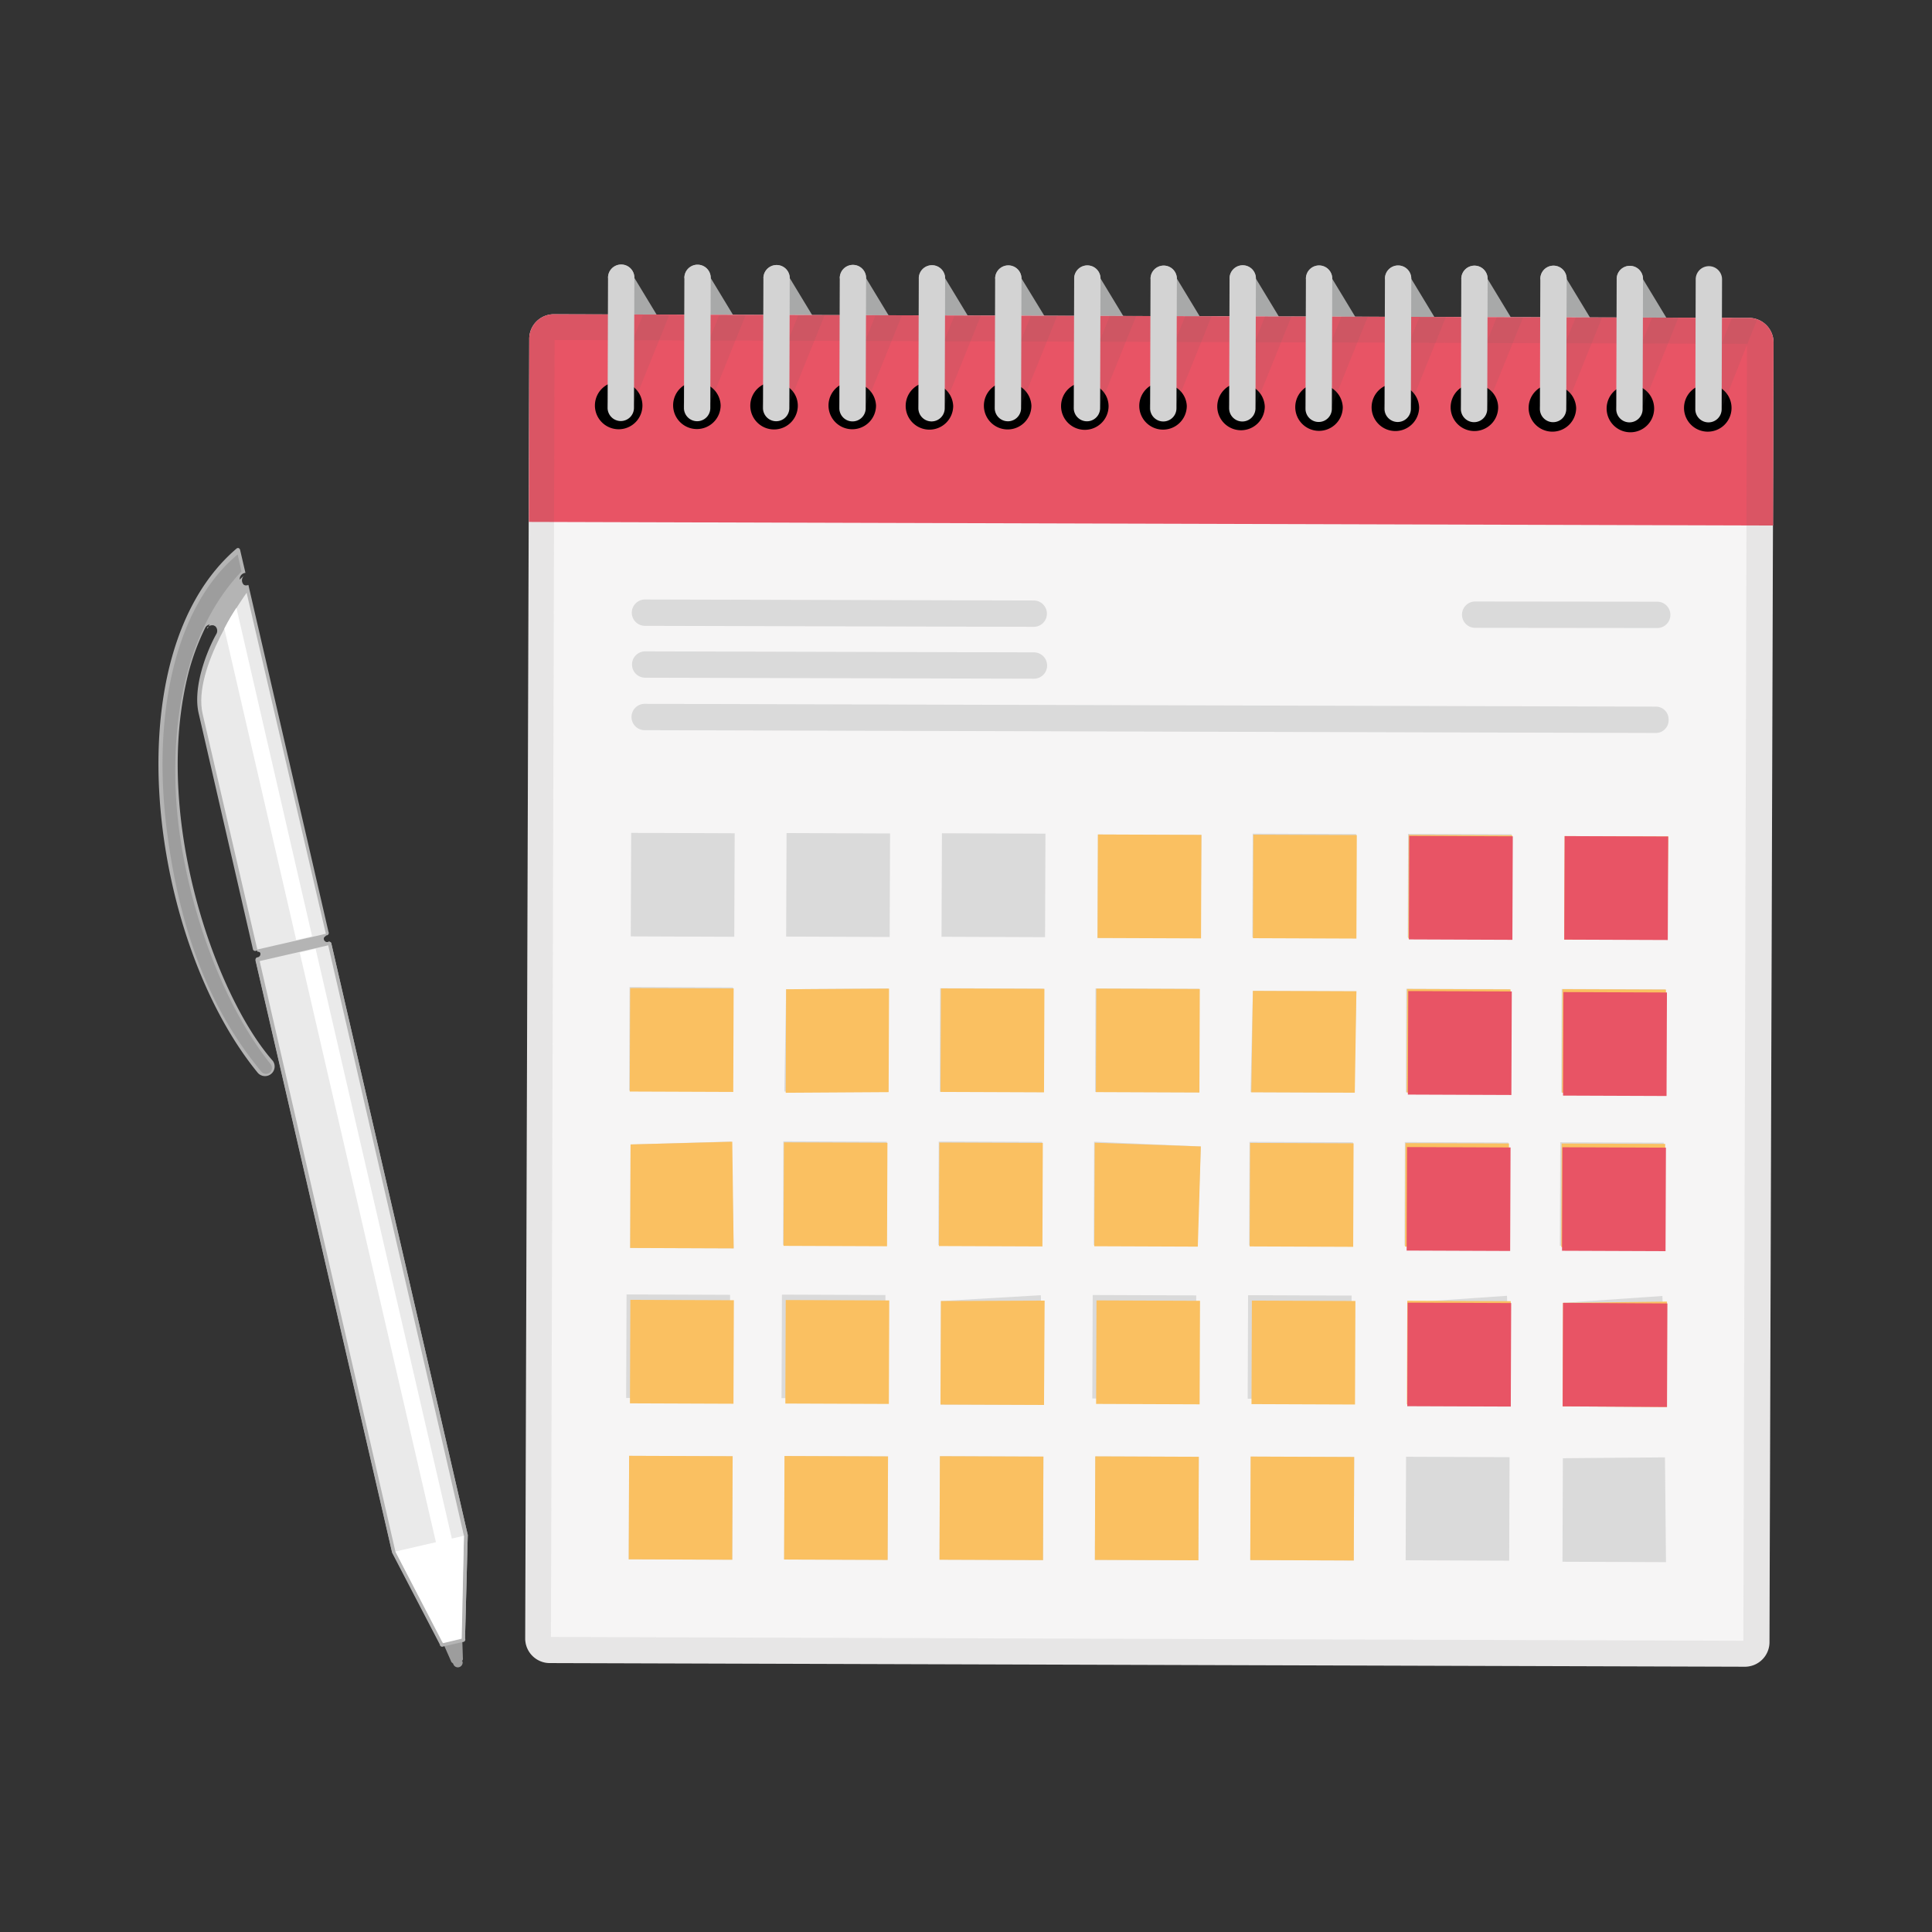 <svg version="1.1" viewBox="0 0 1e3 1e3" xmlns="http://www.w3.org/2000/svg">
 <rect x="0" y="0" width="1e3" height="1e3" fill="#333333" stroke="none"/>
 <path d="m891.12 211.72-40.697-67.222a6.818 6.818 0 1 0-13.635-2e-3l40.697 67.222a6.818 6.818 0 1 0 13.635 2e-3zm-80.217-67.314a6.818 6.818 0 1 0-13.635-2e-3l40.697 67.222a6.818 6.818 0 1 0 13.635 2e-3zm-40.906-7e-3a6.818 6.818 0 1 0-13.635-2e-3l40.697 67.222a6.818 6.818 0 1 0 13.635 2e-3zm-39.52-0.092a6.818 6.818 0 1 0-13.635-2e-3l40.697 67.222a6.818 6.818 0 1 0 13.635 2e-3zm-40.906-7e-3a6.818 6.818 0 1 0-13.635-2e-3l40.697 67.222a6.818 6.818 0 1 0 13.635 2e-3zm-39.52-0.092a6.818 6.818 0 1 0-13.635-2e-3l40.697 67.222a6.818 6.818 0 1 0 13.635 2e-3zm-40.906-7e-3a6.818 6.818 0 0 0-13.635-2e-3l40.697 67.222a6.818 6.818 0 0 0 13.635 2e-3zm-39.52-0.092a6.818 6.818 0 0 0-13.635-2e-3l40.386 66.685a6.818 6.818 0 1 0 13.635 2e-3zm-40.906-7e-3a6.818 6.818 0 0 0-13.635-2e-3l40.499 66.26a6.818 6.818 0 0 0 13.635 2e-3zm-39.52-0.092a6.818 6.818 0 0 0-13.635-2e-3l40.697 67.222a6.818 6.818 0 0 0 13.635 2e-3zm-40.906-7e-3a6.818 6.818 0 1 0-13.635-2e-3l40.697 67.222a6.818 6.818 0 1 0 13.635 2e-3zm-39.52-0.092a6.818 6.818 0 0 0-13.635-2e-3l40.697 67.222a6.818 6.818 0 1 0 13.635 2e-3zm-40.906-7e-3a6.818 6.818 0 1 0-13.635-2e-3l40.697 67.222a6.818 6.818 0 1 0 13.635 2e-3zm-39.52-0.092a6.818 6.818 0 1 0-13.635-2e-3l40.697 67.222a6.818 6.818 0 1 0 13.635 2e-3z" fill="#a8a9a9" fill-rule="evenodd" stroke-width="4.392"/>
 <path d="m915.88 849.68 2.096-672.15a12.736 12.736 0 0 0-12.898-12.987l-618.57-1.888a12.736 12.736 0 0 0-12.563 13.011l-2.096 672.15a12.736 12.736 0 0 0 12.898 12.987l618.57 1.888a12.736 12.736 0 0 0 12.563-13.011z" fill="#f6f5f5" stroke-width="4.392"/>
 <path d="m917.98 177.52a12.736 12.736 0 0 0-12.898-12.987l-618.57-1.888a12.736 12.736 0 0 0-12.563 13.011l-0.214 94.486 644.03 1.865z" fill="#e85465" fill-rule="evenodd" stroke-width="4.392"/>
 <path d="m915.88 849.68 2.096-672.15a12.736 12.736 0 0 0-12.898-12.987l-618.57-1.888a12.736 12.736 0 0 0-12.563 13.011l-2.096 672.15a12.736 12.736 0 0 0 12.898 12.987l618.57 1.888a12.736 12.736 0 0 0 12.563-13.011zm-630.71-2.4 1.869-671.3 617.19 1.973-1.869 671.3z" fill="#5e5e5e" fill-rule="evenodd" opacity=".1" stroke-width="4.392"/>
 <path d="m896.24 211.27a12.297 12.297 0 1 0-12.336 12.162 12.297 12.297 0 0 0 12.336-12.162zm-52.22-12.117a12.297 12.297 0 1 0 12.162 12.336 12.297 12.297 0 0 0-12.162-12.336zm-40.369-0.318a12.297 12.297 0 1 0 12.162 12.336 12.297 12.297 0 0 0-11.851-11.799zm-40.369-0.318a12.297 12.297 0 1 0 12.162 12.336 11.858 11.858 0 0 0-11.851-11.799zm-40.906-7e-3a12.297 12.297 0 1 0 12.162 12.336 12.297 12.297 0 0 0-11.851-11.799zm-39.52-0.092a12.297 12.297 0 1 0 12.162 12.336 12.297 12.297 0 0 0-11.851-11.799zm-40.369-0.318a12.297 12.297 0 1 0 12.162 12.336 12.297 12.297 0 0 0-11.851-11.799zm-40.369-0.318a12.297 12.297 0 1 0 12.162 12.336 11.858 11.858 0 0 0-11.964-11.374zm-40.482 0.106a12.297 12.297 0 1 0 12.162 12.336 11.858 11.858 0 0 0-11.851-11.799zm-39.944-0.205a12.297 12.297 0 1 0 12.162 12.336 12.297 12.297 0 0 0-11.851-11.799zm-40.482 0.106a12.297 12.297 0 1 0 12.162 12.336 12.297 12.297 0 0 0-11.851-11.799zm-39.944-0.205a12.297 12.297 0 1 0 12.162 12.336 12.297 12.297 0 0 0-11.851-11.799zm-40.482 0.106a12.297 12.297 0 1 0 12.162 12.336 11.858 11.858 0 0 0-12.276-11.912zm-39.944-0.205a12.297 12.297 0 1 0 12.162 12.336 12.297 12.297 0 0 0-12.276-11.912zm-40.482 0.106a12.297 12.297 0 1 0 12.162 12.336 12.297 12.297 0 0 0-12.162-12.336z" fill-rule="evenodd" stroke-width="4.392"/>
 <path d="m380.27 431.3-53.58-0.207-0.207 53.58 53.58 0.207zm80.219 53.679 0.207-53.58-53.58-0.207-0.207 53.58zm80.426 0.099 0.207-53.58-53.58-0.207-0.207 53.58zm80.426 0.099 0.518-53.042-53.58-0.207-0.207 53.58zm80.426 0.099 0.207-53.58-53.58-0.207-0.207 53.58zm80.426 0.099 0.207-53.58-53.58-0.207-0.207 53.58zm80.426 0.099 0.829-52.505-53.58-0.207-0.207 53.58zm-483.19 25.604-53.58-0.207-0.207 53.58 53.58 0.207zm26.526 53.896 53.58 0.207 0.207-53.58-52.844 0.444zm80.426 0.099 53.58 0.207 0.207-53.58-53.58-0.207zm80.426 0.099 53.58 0.207 0.207-53.58-53.58-0.207zm80.426 0.099 53.58 0.207 1.254-52.392-53.58-0.207zm80.426 0.099 53.58 0.207 0.207-53.58-53.58-0.207zm80.426 0.099 53.58 0.207 0.207-53.58-53.58-0.207zm-429.49 25.387-52.222 1.519-0.207 53.58 53.58 0.207zm26.847-0.109-0.207 53.58 53.58 0.207 0.207-53.58zm80.426 0.099-0.207 53.58 53.58 0.207 0.207-53.58zm80.426 0.099-0.207 53.58 53.58 0.207 1.876-51.316zm80.426 0.099-0.207 53.58 53.58 0.207 0.207-53.58zm80.426 0.099-0.207 53.58 53.58 0.207 0.207-53.58zm80.219 53.679 53.58 0.207 0.207-53.58-53.58-0.207zm-429.49 25.387-53.58-0.207-0.207 53.58 53.58 0.207zm80.426 0.099-53.58-0.207-0.207 53.58 53.58 0.207zm80.426 0.099-51.713 3.018-0.207 53.58 53.58 0.207zm80.426 0.099-53.58-0.207-0.207 53.58 53.58 0.207zm80.426 0.099-53.58-0.207-0.207 53.58 53.58 0.207zm80.426 0.099-51.402 3.556-0.207 53.58 53.58 0.207zm80.426 0.099-51.402 3.556-0.207 53.58 54.004 0.32zm-534.8 82.739-0.207 53.58 53.58 0.207 0.207-53.58zm80.426 0.099-0.207 53.58 53.58 0.207 0.207-53.58zm80.426 0.099-0.207 53.58 53.58 0.207 0.207-53.58zm80.426 0.099-0.207 53.58 53.58 0.207 0.207-53.58zm80.426 0.099-0.207 53.58 53.58 0.207 0.207-53.58zm80.426 0.099-0.207 53.58 53.58 0.207 0.207-53.58zm134.01 0.306-52.844 0.444-0.207 53.58 53.58 0.207z" fill="#dadada" fill-rule="evenodd" stroke-width="4.392"/>
 <path d="m621.65 485.71 0.207-53.58-53.58-0.207-0.207 53.58zm80.426 0.099 0.207-53.58-53.58-0.207-0.207 53.58zm80.426 0.099 0.207-53.58-53.58-0.207-0.207 53.58zm80.426 0.099 0.518-53.042-53.58-0.207-0.207 53.58zm-483.19 25.604-53.58-0.207-0.207 53.58 53.58 0.207zm80.219 53.679 0.207-53.58-53.269 0.33-0.207 53.58zm80.426 0.099 0.207-53.58-53.58-0.207-0.207 53.58zm26.847-0.109 53.58 0.207 0.207-53.58-53.58-0.207zm80.426 0.099 53.58 0.207 0.829-52.505-53.58-0.207zm80.426 0.099 53.58 0.207 0.207-53.58-53.58-0.207zm80.426 0.099 53.58 0.207 0.207-53.58-53.58-0.207zm-429.49 25.387-52.647 1.405-0.207 53.58 53.58 0.207zm26.526 53.896 53.58 0.207 0.207-53.58-53.58-0.207zm80.634-53.481-0.207 53.58 53.58 0.207 0.207-53.58zm80.426 0.099-0.207 53.58 53.58 0.207 1.565-51.854zm80.426 0.099-0.207 53.58 53.58 0.207 0.207-53.58zm80.426 0.099-0.207 53.58 53.58 0.207 0.207-53.58zm134.43 0.419-53.58-0.207-0.207 53.58 53.58 0.207zm-482.04 80.91-53.58-0.207-0.207 53.58 53.58 0.207zm80.426 0.099-53.58-0.207-0.207 53.58 53.58 0.207zm80.426 0.099-53.693 0.217-0.207 53.58 53.58 0.207zm80.426 0.099-53.58-0.207-0.207 53.58 53.58 0.207zm80.426 0.099-53.58-0.207-0.207 53.58 53.58 0.207zm26.847-0.109-0.207 53.58 53.58 0.207 0.207-53.58zm134.43 0.419-53.806 0.641-0.207 53.58 54.004 0.32zm-537.2 79.825-0.207 53.58 53.58 0.207 0.207-53.58zm80.426 0.099-0.207 53.58 53.58 0.207 0.207-53.58zm80.426 0.099-0.207 53.58 53.58 0.207 0.207-53.58zm80.426 0.099-0.207 53.58 53.58 0.207 0.207-53.58zm80.426 0.099-0.207 53.58 53.58 0.207 0.207-53.58z" fill="#fac061" fill-rule="evenodd" stroke-width="4.392"/>
 <path d="m783.02 432.87-53.58-0.207-0.207 53.58 53.58 0.207zm80.219 53.679 0.207-53.58-53.58-0.207-0.207 53.58zm-80.742 26.635-53.58-0.207-0.207 53.58 53.58 0.207zm26.526 53.896 53.58 0.207 0.207-53.58-53.58-0.207zm-27.162 26.842-53.58-0.207-0.207 53.58 53.58 0.207zm80.426 0.099-53.58-0.207-0.207 53.58 53.58 0.207zm-133.68 80.234-0.207 53.58 53.58 0.207 0.207-53.58zm134.43 0.419-54.004-0.32-0.207 53.58 54.004 0.32z" fill="#e85465" fill-rule="evenodd" stroke-width="4.392"/>
 <path d="m863.66 372.57a6.588 6.588 0 0 0-6.817-6.819l-523.24-1.448a6.818 6.818 0 0 0-2e-3 13.635l523.24 1.448a6.588 6.588 0 0 0 6.819-6.817zm-328.52-48.12a6.818 6.818 0 0 0 2e-3 -13.635l-201.22-0.515a6.818 6.818 0 1 0-2e-3 13.635zm0.109 26.847a6.818 6.818 0 0 0 2e-3 -13.635l-201.22-0.515a6.818 6.818 0 1 0-2e-3 13.635zm228.38-26.326 94.062 0.101a6.818 6.818 0 1 0 2e-3 -13.635l-94.062-0.101a6.818 6.818 0 1 0-2e-3 13.635z" fill="#dadada" fill-rule="evenodd" stroke-width="4.392"/>
 <path d="m574.43 163.57-18.849 46.787a6.818 6.818 0 0 0 13.635 2e-3l18.849-46.787zm-40.906-7e-3 -18.849 46.787a6.818 6.818 0 0 0 13.635 2e-3l18.849-46.787zm-80.426-0.099-18.849 46.787a6.818 6.818 0 1 0 13.635 2e-3l18.849-46.787zm40.906 7e-3 -18.849 46.787a6.818 6.818 0 1 0 13.635 2e-3l18.849-46.787zm-161.28-0.311-18.849 46.787a6.818 6.818 0 1 0 13.635 2e-3l18.849-46.787zm39.52 0.092-18.849 46.787a6.818 6.818 0 1 0 13.635 2e-3l18.849-46.787zm40.906 7e-3 -18.849 46.787a6.818 6.818 0 1 0 13.635 2e-3l18.849-46.787zm496.17 2.405-4.243-1.132-8.628-0.03-18.849 46.787a6.818 6.818 0 1 0 13.635 2e-3zm-93.722-1.374-18.849 46.787a6.818 6.818 0 1 0 13.635 2e-3l18.849-46.787zm-40.906-7e-3 -18.849 46.787a6.818 6.818 0 1 0 13.635 2e-3l18.849-46.787zm80.426 0.099-18.849 46.787a6.818 6.818 0 1 0 13.635 2e-3l18.849-46.787zm-241.59-0.834-18.849 46.787a6.818 6.818 0 0 0 13.635 2e-3l18.849-46.787zm121.22 0.53-18.849 46.787a6.818 6.818 0 1 0 13.635 2e-3l18.849-46.787zm-79.889-0.41-18.849 46.787a6.818 6.818 0 0 0 13.635 2e-3l18.849-46.787zm39.52 0.092-18.849 46.787a6.818 6.818 0 1 0 13.635 2e-3l18.849-46.787z" fill="#5e5e5e" fill-rule="evenodd" opacity=".1" stroke-width="4.392"/>
 <path d="m891.12 211.72 0.21-67.215a6.818 6.818 0 0 0-13.635-2e-3l-0.21 67.215a6.818 6.818 0 1 0 13.635 2e-3zm-40.697-67.222a6.818 6.818 0 1 0-13.635-2e-3l-0.21 67.215a6.818 6.818 0 1 0 13.635 2e-3zm-39.52-0.092a6.818 6.818 0 1 0-13.635-2e-3l-0.21 67.215a6.818 6.818 0 1 0 13.635 2e-3zm-40.906-7e-3a6.818 6.818 0 1 0-13.635-2e-3l-0.21 67.215a6.818 6.818 0 1 0 13.635 2e-3zm-39.52-0.092a6.818 6.818 0 1 0-13.635-2e-3l-0.21 67.215a6.818 6.818 0 1 0 13.635 2e-3zm-40.906-7e-3a6.818 6.818 0 1 0-13.635-2e-3l-0.21 67.215a6.818 6.818 0 1 0 13.635 2e-3zm-39.52-0.092a6.818 6.818 0 1 0-13.635-2e-3l-0.21 67.215a6.818 6.818 0 0 0 13.635 2e-3zm-40.906-7e-3a6.818 6.818 0 0 0-13.635-2e-3l-0.21 67.215a6.818 6.818 0 0 0 13.635 2e-3zm-39.52-0.092a6.818 6.818 0 0 0-13.635-2e-3l-0.21 67.215a6.818 6.818 0 0 0 13.635 2e-3zm-40.906-7e-3a6.818 6.818 0 0 0-13.635-2e-3l-0.21 67.215a6.818 6.818 0 0 0 13.635 2e-3zm-39.52-0.092a6.818 6.818 0 0 0-13.635-2e-3l-0.21 67.215a6.818 6.818 0 1 0 13.635 2e-3zm-40.906-7e-3a6.818 6.818 0 1 0-13.635-2e-3l-0.21 67.215a6.818 6.818 0 1 0 13.635 2e-3zm-39.52-0.092a6.818 6.818 0 0 0-13.635-2e-3l-0.21 67.215a6.818 6.818 0 1 0 13.635 2e-3zm-40.906-7e-3a6.818 6.818 0 1 0-13.635-2e-3l-0.21 67.215a6.818 6.818 0 1 0 13.635 2e-3zm-39.52-0.092a6.818 6.818 0 1 0-13.635-2e-3l-0.21 67.215a6.818 6.818 0 1 0 13.635 2e-3z" fill="#d3d3d3" fill-rule="evenodd" stroke-width="4.392"/>
 <path d="m239.09 859.69a1.218 1.218 0 0 0 0.505-1.181l-0.345-10.623a1.218 1.218 0 0 0-1.788-1.044l-7.081 1.86a1.218 1.218 0 0 0-1.044 1.788l4.323 9.811 0.911 0.809a2.478 2.478 0 0 0 4.822-1.15z" fill="#9d9d9d" fill-rule="evenodd" stroke-width="4.061"/>
 <path d="m237.88 858.62-0.986-11.735-3.44 0.205-3.102 1.048 4.122 11.261a1.747 1.747 0 0 0 3.405-0.778z" fill="#9d9d9d" stroke-width="4.061"/>
 <path d="m240.7 848.09 1.413-53.588-70.557-305.89a1.218 1.218 0 0 0-1.788-1.044 1.747 1.747 0 1 1-0.778-3.406 1.218 1.218 0 0 0 1.044-1.788l-41.468-179.62a3.249 3.249 0 1 1-1.522-6.238l-2.706-11.633c-0.034-0.573-0.676-1.686-1.788-1.044-64.61 55.048-45.186 202.61 10.674 271.2a4.978 4.978 0 0 0 7.988-5.941c-29.295-33.063-63.049-126.56-43.372-201.94a124.67 124.67 0 0 1 8.449-22.365 3.305 3.305 0 1 1 5.668 3.402c-4.682 8.333-12.459 27.493-9.043 41.385l27.939 121.45a1.218 1.218 0 0 0 1.788 1.044 1.747 1.747 0 1 1 0.778 3.406 1.218 1.218 0 0 0-1.044 1.788l70.557 305.89 24.684 47.432a1.218 1.218 0 0 0 1.788 1.044l10.217-2.334a1.218 1.218 0 0 0 1.078-1.215z" fill="#b4b4b4" fill-rule="evenodd" stroke-width="4.061"/>
 <path d="m107.17 325.03a3.274 3.274 0 0 1 5.398 3.706 175.84 175.84 0 0 1 16.339-25.135 3.249 3.249 0 0 1-2.634-5.596c-9.606 7.763-18.799 27.295-18.799 27.295z" fill="#b4b4b4" fill-rule="evenodd" stroke-width="4.061"/>
 <path d="m169.5 487.87a1.747 1.747 0 1 1-0.778-3.406l-0.372-1.416-35.472 8.152 0.372 1.416a1.747 1.747 0 0 1 0.778 3.406l0.372 1.416 35.472-8.152z" fill="#b4b4b4" stroke-width="4.061"/>
 <path d="m169.5 487.87a1.747 1.747 0 0 1-0.778-3.406l-35.472 8.152a1.747 1.747 0 0 1 0.778 3.406z" fill="#b4b4b4" fill-rule="evenodd" stroke-width="4.061"/>
 <path d="m240.7 848.09 1.413-53.588-70.557-305.89a1.218 1.218 0 0 0-1.788-1.044l-36.315 8.489a1.218 1.218 0 0 0-1.044 1.788l70.557 305.89 24.685 47.432a1.218 1.218 0 0 0 1.788 1.044l10.217-2.334a1.218 1.218 0 0 0 1.044-1.788z" fill="#b4b4b4" fill-rule="evenodd" stroke-width="4.061"/>
 <path d="m127.66 306.84s-28.47 38.802-22.72 62.91l28.243 121.72 35.472-8.152zm112.47 488.07-70.254-305.62-35.472 8.152 70.254 305.62 24.381 47.163 9.643-2.3z" fill="#eaeaea" fill-rule="evenodd" stroke-width="4.061"/>
 <path d="m163.37 491.11-8.227 1.928 71.301 308.72 8.227-1.928zm-47.259-165.75 37.206 161.17 8.227-1.928-39.168-169.97c-1.853 2.699-4.211 6.579-6.265 10.728z" fill="#fff" fill-rule="evenodd" stroke-width="4.061"/>
 <path d="m204.66 803.06 24.685 47.432 9.643-2.3 1.144-53.284z" fill="#fff" stroke-width="4.061"/>
 <path d="m140.17 550.89c-22.985-28.548-40.654-74.097-47.024-118.3-6.37-44.207-1.722-101.44 31.842-136.8l-1.962-8.8c-32.896 27.271-44.188 84.036-36.661 142.84 7.527 58.809 25.595 96.567 48.85 124.81a3.249 3.249 0 0 0 4.351 0.604 3.249 3.249 0 0 0 0.604-4.351z" fill="#9d9d9d" stroke-width="4.061"/>
</svg>
